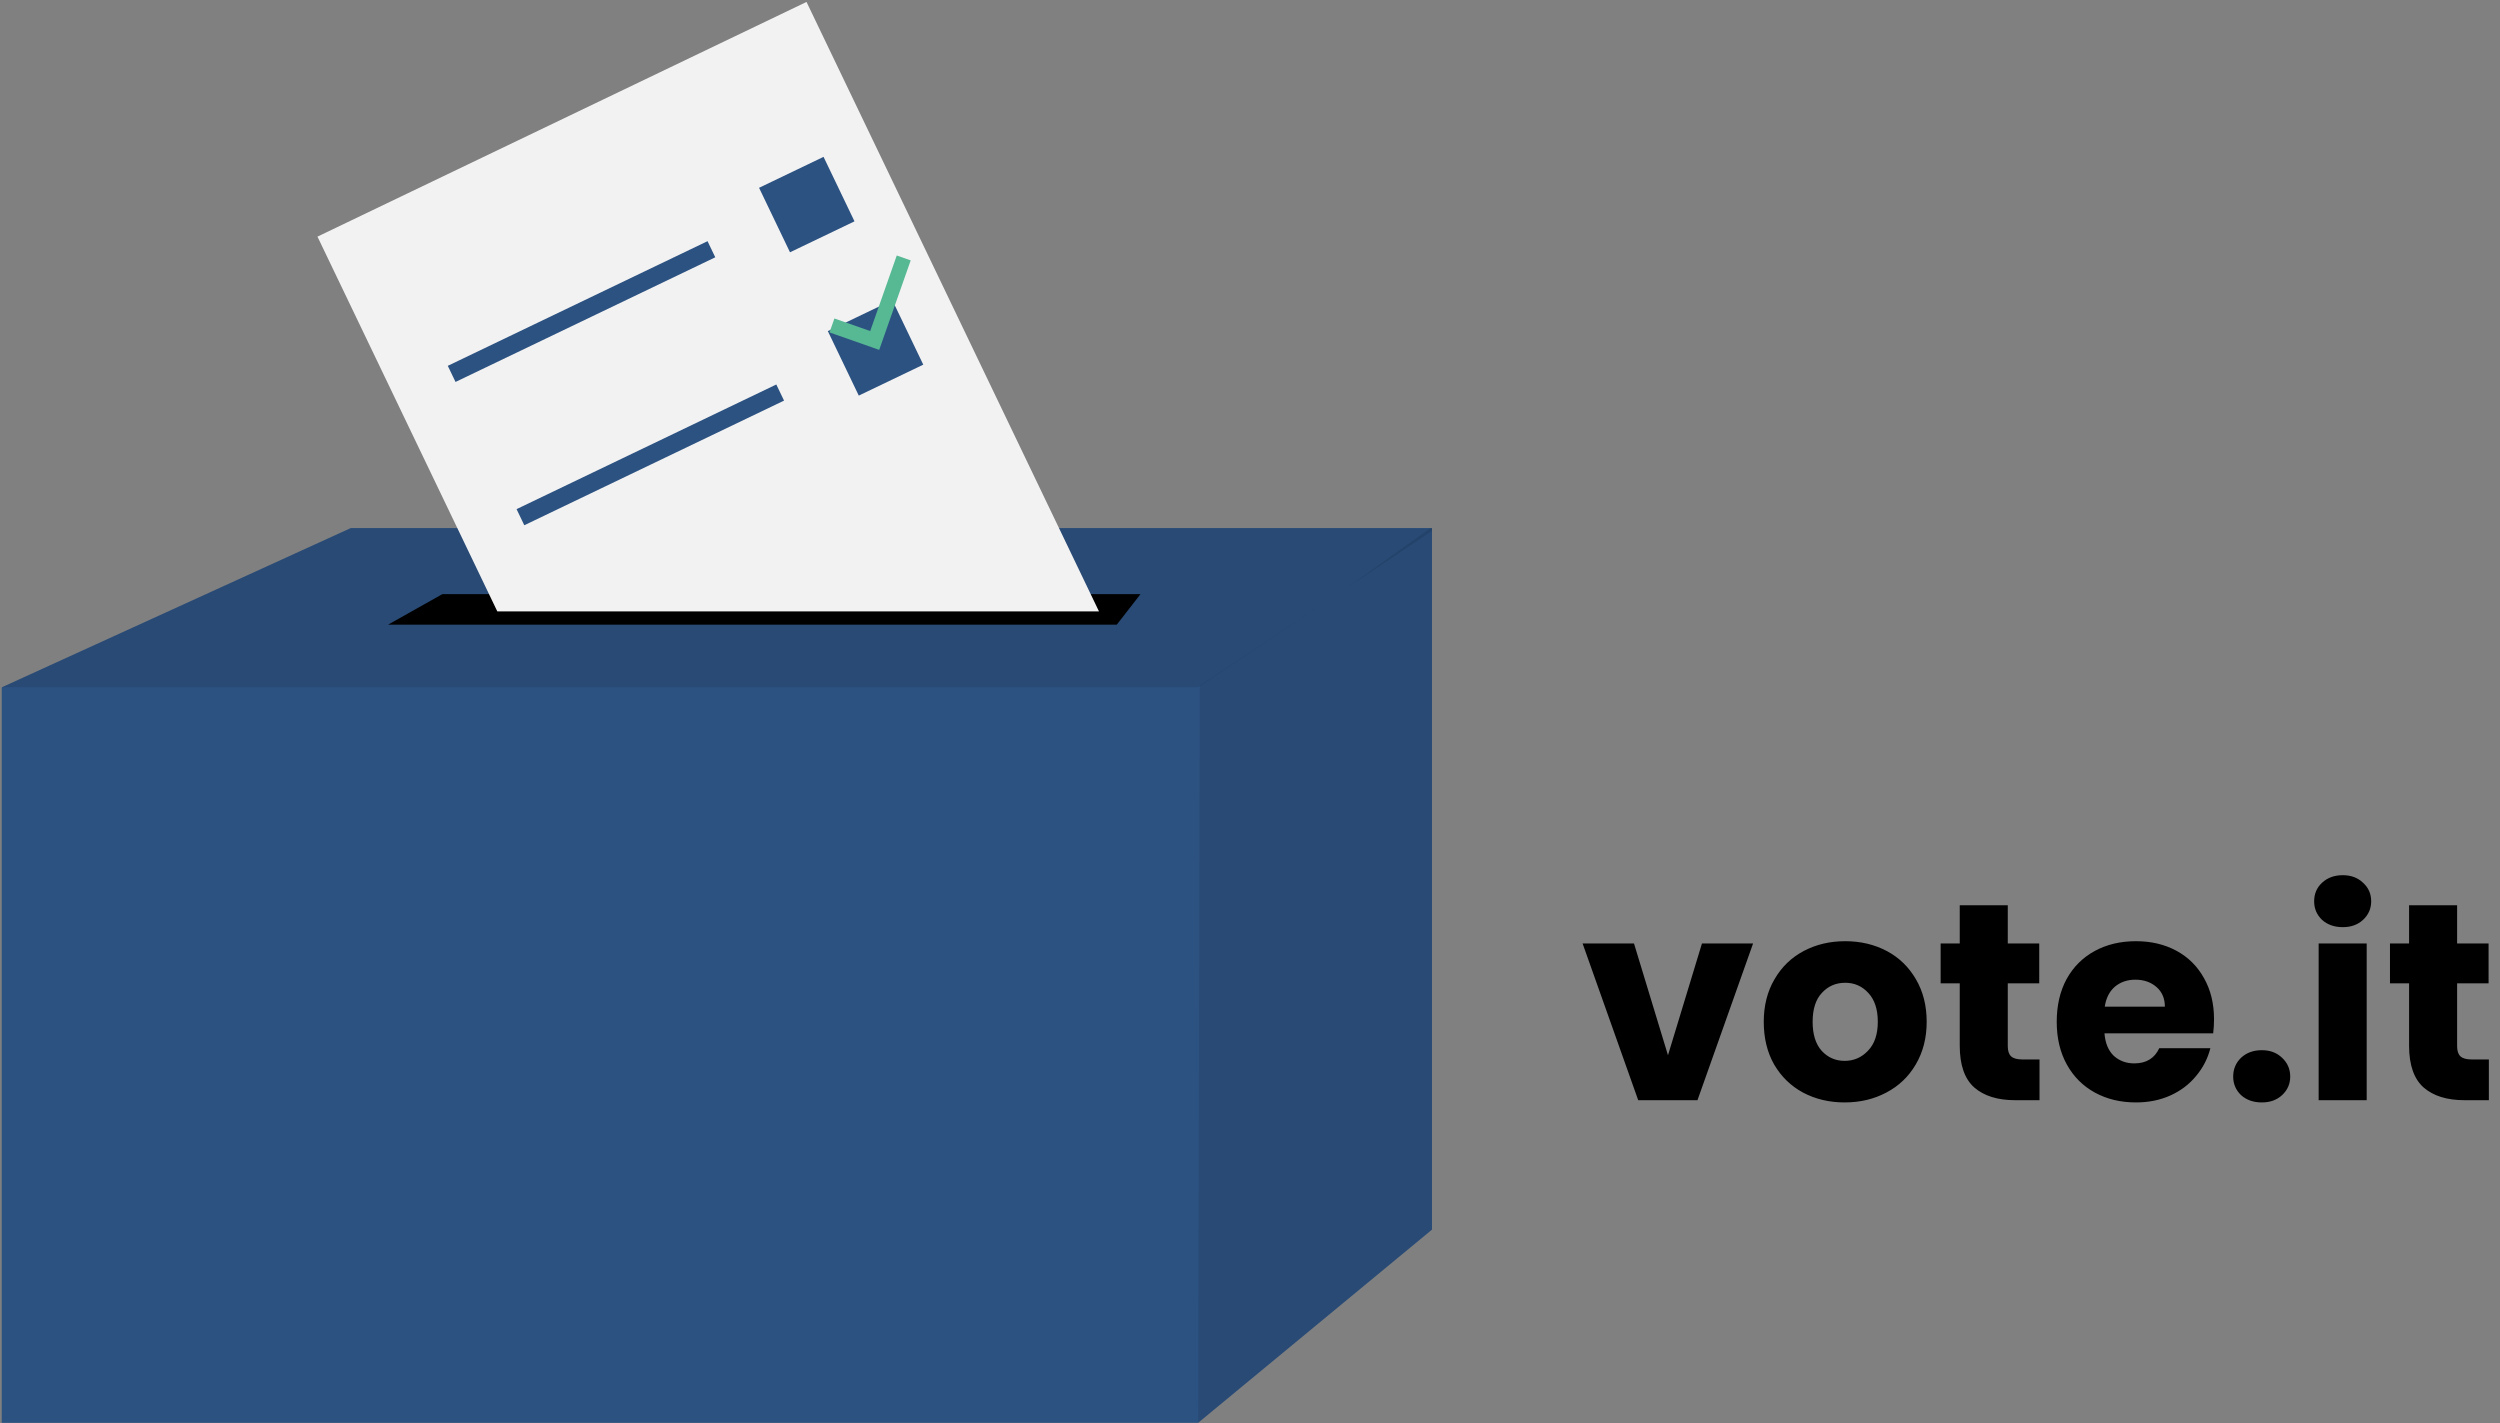 <svg width="1068" height="608" viewBox="0 0 1068 608" fill="none" xmlns="http://www.w3.org/2000/svg">
<rect x="0" y="0" width="1068" height="608" fill="#808080" stroke="none"/>
<path d="M611.746 225.581V525.289L511.843 607.818H0.746V293.631L149.876 225.581H611.746Z" fill="#2C5282"/>
<path opacity="0.1" d="M611.746 225.581V226.782L575.882 250.788L511.843 293.631H0.746L149.876 225.581H611.746Z" fill="black"/>
<path opacity="0.1" d="M611.746 225.581V525.289L511.843 607.818L512.567 292.907L575.882 250.788L611.167 225.581H611.746Z" fill="black"/>
<path d="M477.094 266.845H165.803L188.969 253.814H487.23L477.094 266.845Z" fill="black"/>
<path d="M411.272 219.384C411.272 219.384 411.723 224.351 412.627 224.803C413.53 225.255 420.304 236.545 412.627 238.803C404.949 241.061 400.433 240.158 398.627 241.061C396.82 241.964 365.207 243.771 364.756 238.803C364.304 233.835 380.111 232.932 380.111 232.932C380.111 232.932 394.562 223.448 396.82 218.48C399.078 213.513 411.272 219.384 411.272 219.384Z" fill="black"/>
<path d="M469.488 261.199L344.541 0.828L135.62 101.085L212.456 261.199H469.488Z" fill="#F2F2F2"/>
<path d="M302.259 103.03L191.294 156.28L194.599 163.167L305.564 109.917L302.259 103.03Z" fill="#2C5282"/>
<path d="M331.638 164.252L220.673 217.502L223.978 224.389L334.944 171.139L331.638 164.252Z" fill="#2C5282"/>
<path d="M351.82 67.007L324.27 80.228L337.49 107.778L365.04 94.557L351.82 67.007Z" fill="#2C5282"/>
<path d="M381.199 128.229L353.649 141.45L366.87 169L394.42 155.779L381.199 128.229Z" fill="#2C5282"/>
<path d="M383.097 109.146L371.751 141.428L356.457 136.053L354.364 142.007L375.593 149.468L389.052 111.239L383.097 109.146Z" fill="#57B894"/>
<path d="M712.56 450.8L727.08 403.04H748.92L725.16 470H699.84L676.08 403.04H698.04L712.56 450.8ZM788.037 470.96C781.477 470.96 775.557 469.56 770.277 466.76C765.077 463.96 760.957 459.96 757.917 454.76C754.957 449.56 753.477 443.48 753.477 436.52C753.477 429.64 754.997 423.6 758.037 418.4C761.077 413.12 765.237 409.08 770.517 406.28C775.797 403.48 781.717 402.08 788.277 402.08C794.837 402.08 800.757 403.48 806.037 406.28C811.317 409.08 815.477 413.12 818.517 418.4C821.557 423.6 823.077 429.64 823.077 436.52C823.077 443.4 821.517 449.48 818.397 454.76C815.357 459.96 811.157 463.96 805.797 466.76C800.517 469.56 794.597 470.96 788.037 470.96ZM788.037 453.2C791.957 453.2 795.277 451.76 797.997 448.88C800.797 446 802.197 441.88 802.197 436.52C802.197 431.16 800.837 427.04 798.117 424.16C795.477 421.28 792.197 419.84 788.277 419.84C784.277 419.84 780.957 421.28 778.317 424.16C775.677 426.96 774.357 431.08 774.357 436.52C774.357 441.88 775.637 446 778.197 448.88C780.837 451.76 784.117 453.2 788.037 453.2ZM871.283 452.6V470H860.843C853.403 470 847.603 468.2 843.443 464.6C839.283 460.92 837.203 454.96 837.203 446.72V420.08H829.043V403.04H837.203V386.72H857.723V403.04H871.163V420.08H857.723V446.96C857.723 448.96 858.203 450.4 859.163 451.28C860.123 452.16 861.723 452.6 863.963 452.6H871.283ZM945.833 435.44C945.833 437.36 945.713 439.36 945.473 441.44H899.033C899.353 445.6 900.673 448.8 902.993 451.04C905.393 453.2 908.313 454.28 911.753 454.28C916.873 454.28 920.433 452.12 922.433 447.8H944.273C943.153 452.2 941.113 456.16 938.153 459.68C935.273 463.2 931.633 465.96 927.233 467.96C922.833 469.96 917.913 470.96 912.473 470.96C905.913 470.96 900.073 469.56 894.953 466.76C889.833 463.96 885.833 459.96 882.953 454.76C880.073 449.56 878.633 443.48 878.633 436.52C878.633 429.56 880.033 423.48 882.833 418.28C885.713 413.08 889.713 409.08 894.833 406.28C899.953 403.48 905.833 402.08 912.473 402.08C918.953 402.08 924.713 403.44 929.753 406.16C934.793 408.88 938.713 412.76 941.513 417.8C944.393 422.84 945.833 428.72 945.833 435.44ZM924.833 430.04C924.833 426.52 923.633 423.72 921.233 421.64C918.833 419.56 915.833 418.52 912.233 418.52C908.793 418.52 905.873 419.52 903.473 421.52C901.153 423.52 899.713 426.36 899.153 430.04H924.833ZM966.259 470.96C962.659 470.96 959.699 469.92 957.379 467.84C955.139 465.68 954.019 463.04 954.019 459.92C954.019 456.72 955.139 454.04 957.379 451.88C959.699 449.72 962.659 448.64 966.259 448.64C969.779 448.64 972.659 449.72 974.899 451.88C977.219 454.04 978.379 456.72 978.379 459.92C978.379 463.04 977.219 465.68 974.899 467.84C972.659 469.92 969.779 470.96 966.259 470.96ZM1000.85 396.08C997.246 396.08 994.286 395.04 991.966 392.96C989.726 390.8 988.606 388.16 988.606 385.04C988.606 381.84 989.726 379.2 991.966 377.12C994.286 374.96 997.246 373.88 1000.85 373.88C1004.37 373.88 1007.25 374.96 1009.49 377.12C1011.81 379.2 1012.97 381.84 1012.97 385.04C1012.97 388.16 1011.81 390.8 1009.49 392.96C1007.25 395.04 1004.37 396.08 1000.85 396.08ZM1011.05 403.04V470H990.526V403.04H1011.05ZM1063.24 452.6V470H1052.8C1045.36 470 1039.56 468.2 1035.4 464.6C1031.24 460.92 1029.16 454.96 1029.16 446.72V420.08H1021V403.04H1029.16V386.72H1049.68V403.04H1063.12V420.08H1049.68V446.96C1049.68 448.96 1050.16 450.4 1051.12 451.28C1052.08 452.16 1053.68 452.6 1055.92 452.6H1063.24Z" fill="black"/>
</svg>

